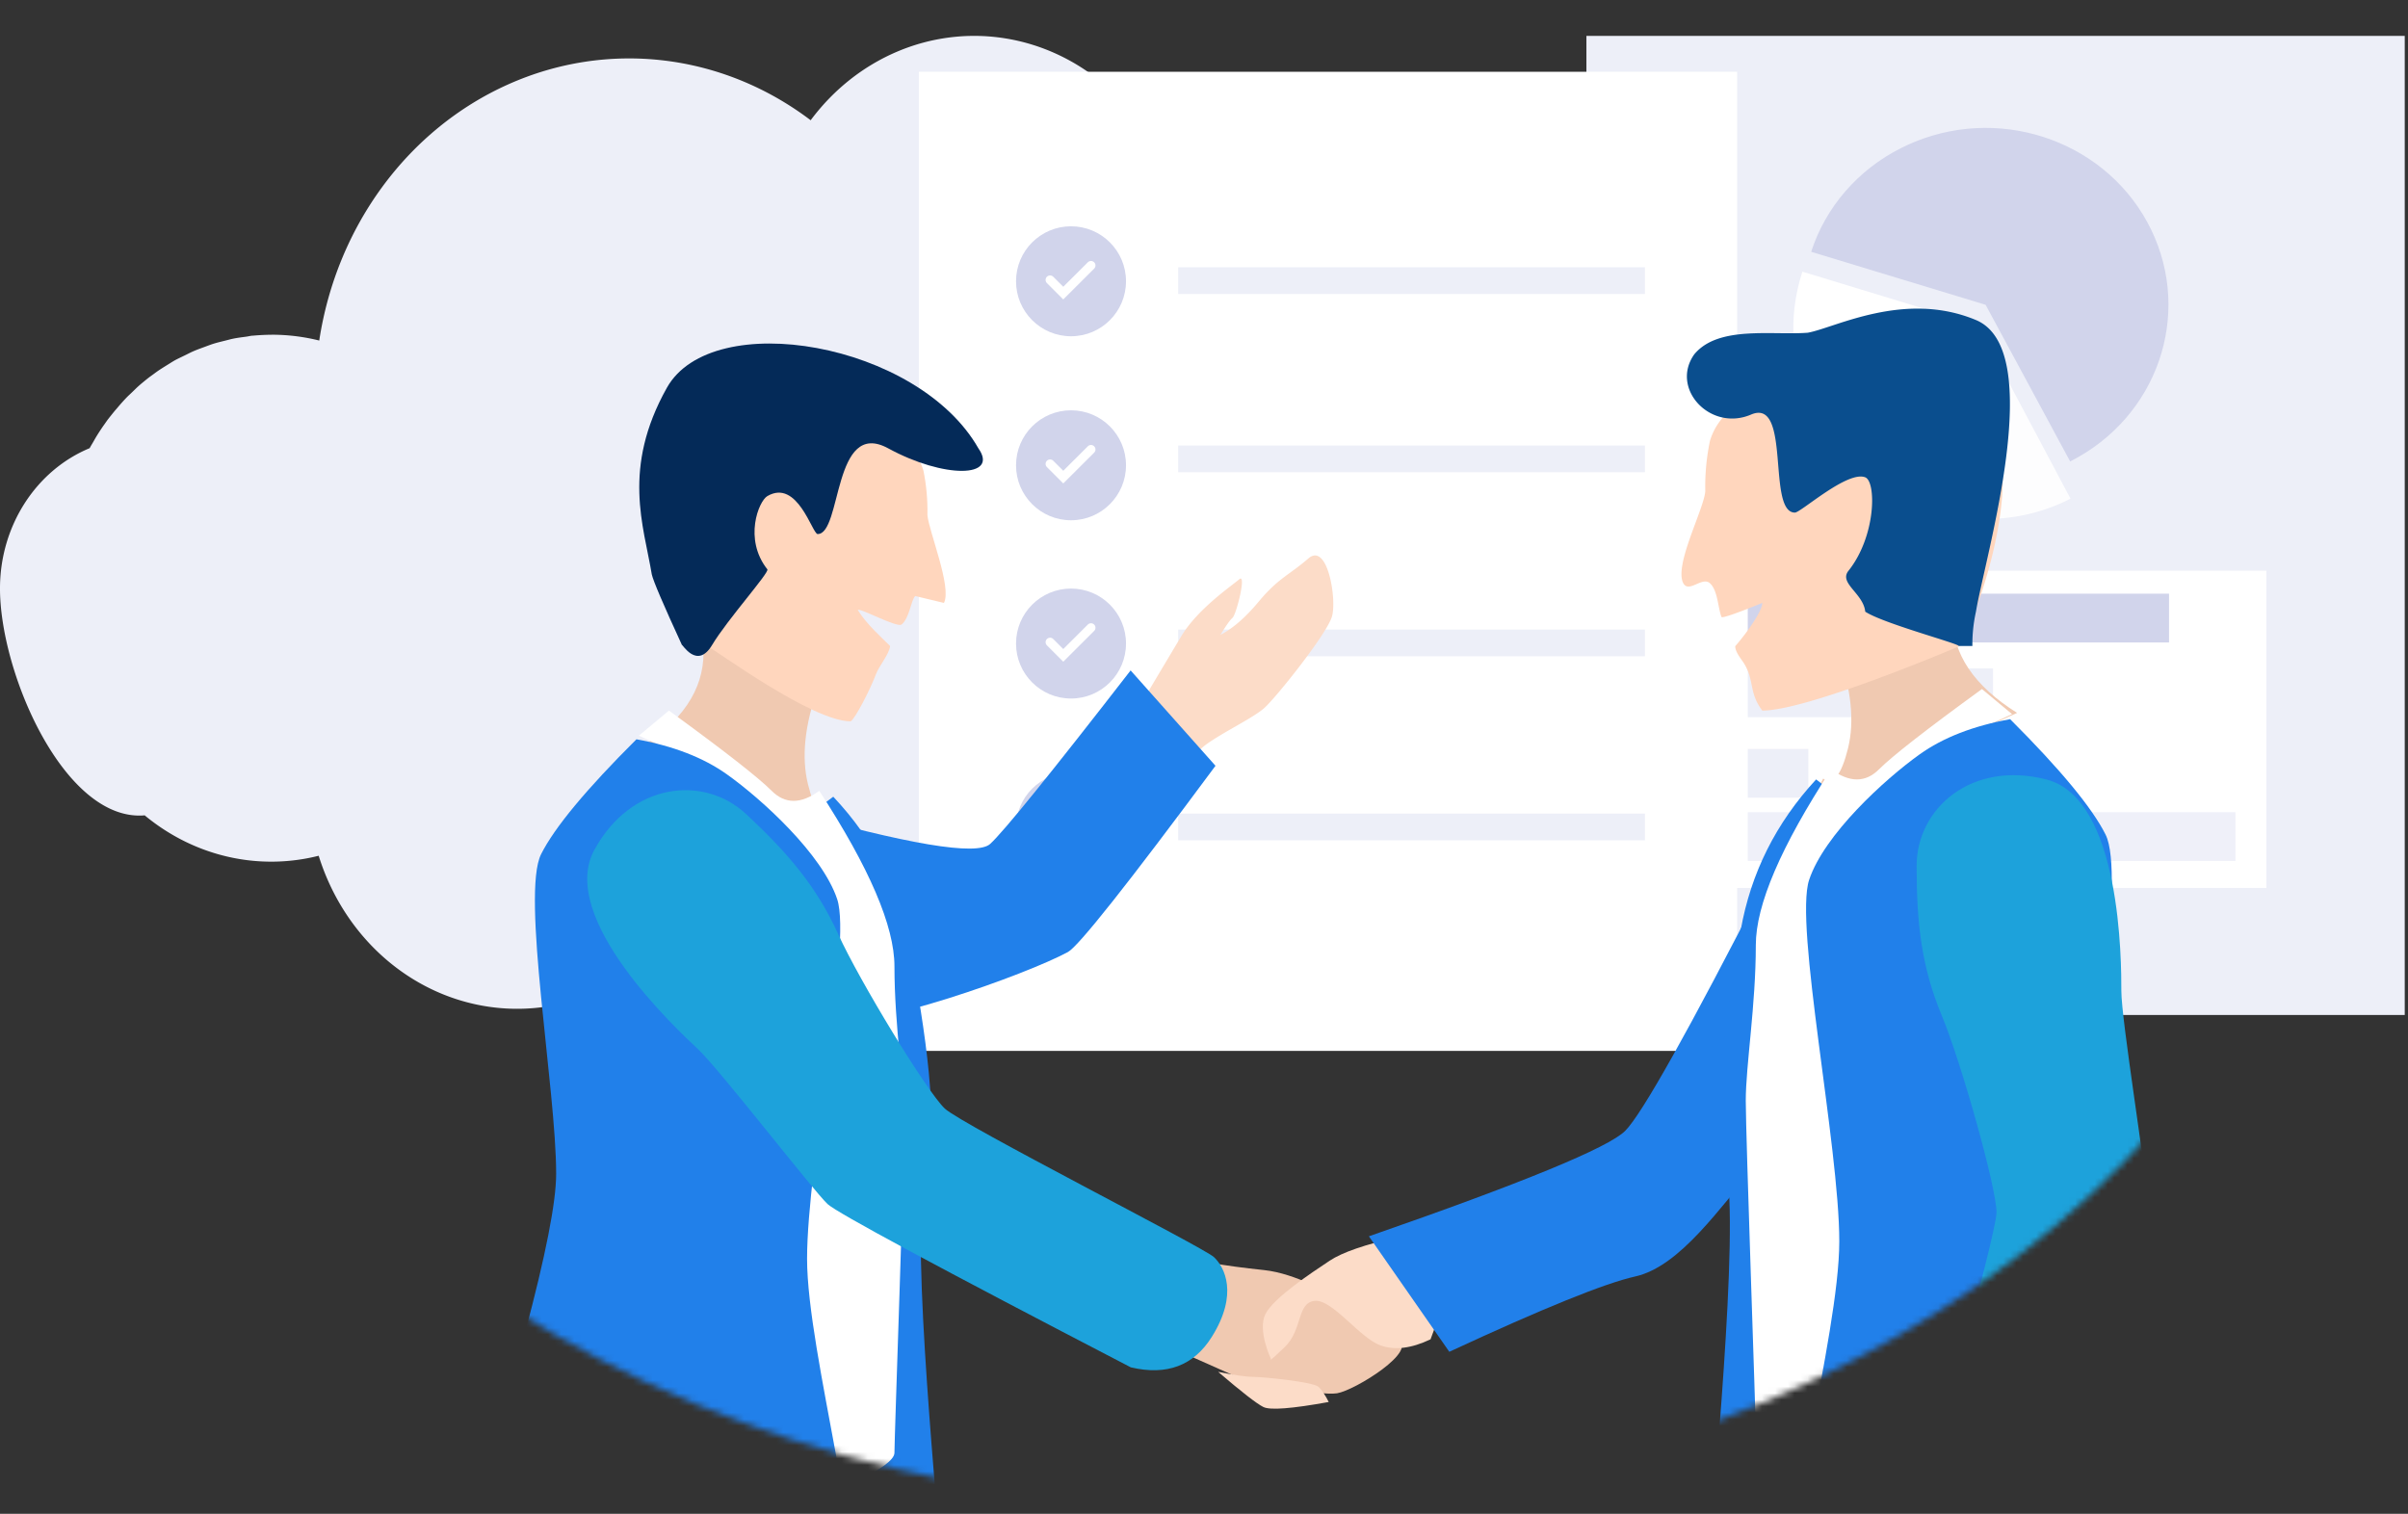 <svg xmlns="http://www.w3.org/2000/svg" xmlns:xlink="http://www.w3.org/1999/xlink" width="369" height="232" viewBox="0 0 369 232">
    <rect x="0" y="0" width="369" height="232" fill="#333333" stroke="none"/>
    <defs>
        <path id="a" d="M171.6 231c94.772 0 171.6-59.098 171.6-132S257.95-40.7 177.1 32.45C117.15-1.65 0 26.098 0 99s76.828 132 171.6 132z"/>
    </defs>
    <g fill="none" fill-rule="evenodd">
        <path fill="#EDEFF8" fill-rule="nonzero" d="M237.785 72.81a33.294 33.294 0 0 0-.838-2.053 42.235 42.235 0 0 0-1-2.059 46.496 46.496 0 0 0-1.12-1.975c-.536-.848-.856-1.38-1.242-1.891-.635-.869-.988-1.345-1.354-1.794-.131-.16-.269-.315-.406-.476-.347-.413-.7-.826-1.066-1.226-.177-.189-.36-.364-.537-.553-.34-.357-.654-.7-1.04-1.05-.222-.21-.458-.407-.687-.617-.327-.294-.654-.595-.994-.875-.34-.28-.582-.449-.87-.7a11.514 11.514 0 0 0-.91-.701c-.313-.224-.758-.512-1.144-.764-.242-.16-.484-.329-.733-.483a31.622 31.622 0 0 0-1.963-1.107c-3.13-16.815-16.84-28.979-32.853-29.152-.872 0-1.744.026-2.617.077a31.587 31.587 0 0 0-5.017.77c-.816.192-1.62.426-2.414.701-4.291-11.286-13.85-19.29-25.115-21.03-11.265-1.74-22.546 3.047-29.64 12.576-13.548-10.27-31.083-12.34-46.395-5.475-15.312 6.864-26.238 21.694-28.909 39.236a30.094 30.094 0 0 0-6.908-.89c-1.08 0-2.146.042-3.2.14-.359 0-.7.105-1.059.154-.687.092-1.38.176-2.054.316-.419.084-.83.21-1.243.308-.589.147-1.184.287-1.766.47-.439.14-.87.307-1.309.468-.53.197-1.066.386-1.583.603-.517.217-.883.413-1.308.623-.425.21-.962.462-1.433.7-.47.239-.876.512-1.308.778-.432.266-.87.54-1.309.827-.438.287-.857.616-1.308.938-.451.322-.772.596-1.151.904-.38.308-.838.7-1.243 1.1-.406.399-.655.637-1.008.966-.353.33-.804.826-1.19 1.26-.386.435-.59.701-.87 1.01-.386.462-.76.938-1.126 1.4-.248.336-.49.7-.732 1.03-.36.525-.707 1.05-1.04 1.597-.203.336-.4.7-.596 1.03-.196.329-.3.504-.438.763C5.52 72.099.079 80.533 0 89.97c-.111 12.734 9.4 34.902 21.261 35.021.308 0 .602 0 .903-.042 7.561 6.27 17.362 8.548 26.671 6.2 3.674 11.784 13.01 20.523 24.408 22.847 11.399 2.325 23.08-2.128 30.544-11.64 6.177 8.181 15.519 12.878 25.345 12.741 9.826-.137 19.05-5.091 25.027-13.442a19.29 19.29 0 0 0 6.058-.19c1.957.437 3.948.672 5.946.701 10.498.104 20.378-5.301 26.45-14.47 9.777 5.675 21.61 5.492 31.23-.484a20.024 20.024 0 0 0 9.813 2.71c11.775.12 21.431-21.79 21.542-34.44.09-11.075-7.247-20.627-17.414-22.673z"/>
        <path fill="#EDEFF8" d="M243.1 5.5h125.4v150.054H243.1z"/>
        <path fill="#FFF" fill-rule="nonzero" d="M323.331 87.46H265.177v48.62H347.306V87.46z"/>
        <path fill="#EDEFF8" fill-rule="nonzero" d="M279.09 124.474h-11.263v7.473h74.725v-7.473z" opacity=".9"/>
        <path fill="#EDEFF8" fill-rule="nonzero" d="M274.774 114.78h-6.947v7.472h9.282v-7.472zM270.458 102.442h-2.631v7.472H305.41v-7.472z"/>
        <path fill="#D1D4EB" fill-rule="nonzero" d="M323.703 90.985h-55.876V98.458h64.554v-7.473z"/>
        <g fill-rule="nonzero">
            <path fill="#FFF" d="M302.268 49.564l-1.465 4.005-6.98 21.553c-14.9-4.537-22.303-19.043-17.626-33.49l23.68 7.216 2.39.716z"/>
            <path fill="#FFF" d="M317.28 76.42a28.154 28.154 0 0 1-21.194 1.846l7.4-23.15.937-2.908L317.28 76.42z" opacity=".9"/>
            <path fill="#D1D4EB" d="M317.224 70.708l-12.95-23.993-3.241-.99-23.492-7.135c2.221-6.862 7.18-12.584 13.776-15.897.725-.365 1.45-.702 2.175-.99 13.84-5.6 29.784.352 36.15 13.496s.893 28.808-12.411 35.516l-.007-.007z"/>
        </g>
        <g>
            <path fill="#FFF" d="M140.8 11h125.4v150.054H140.8z"/>
            <path fill="#EDEFF8" fill-rule="nonzero" d="M180.54 40.963h71.53v4.092h-71.53zM180.54 68.283h71.53v4.092h-71.53zM180.54 96.484h71.53v4.092h-71.53zM180.54 124.686h71.53v4.092h-71.53z"/>
            <g transform="translate(155.696 34.68)">
                <circle cx="8.426" cy="8.426" r="8.426" fill="#D1D4EB"/>
                <path stroke="#FFF" stroke-linecap="round" stroke-width="1.373" d="M5.217 8.217l2.022 2.021 4.249-4.237"/>
            </g>
            <g transform="translate(155.696 62.88)">
                <circle cx="8.426" cy="8.426" r="8.426" fill="#D1D4EB"/>
                <path stroke="#FFF" stroke-linecap="round" stroke-width="1.373" d="M5.217 8.217l2.022 2.021 4.249-4.237"/>
            </g>
            <g transform="translate(155.696 90.2)">
                <circle cx="8.426" cy="8.426" r="8.426" fill="#D1D4EB"/>
                <path stroke="#FFF" stroke-linecap="round" stroke-width="1.373" d="M5.217 8.217l2.022 2.021 4.249-4.237"/>
            </g>
            <g transform="translate(155.696 118.402)">
                <circle cx="8.426" cy="8.426" r="8.426" fill="#D1D4EB"/>
                <path stroke="#FFF" stroke-linecap="round" stroke-width="1.373" d="M5.217 8.217l2.022 2.021 4.249-4.237"/>
            </g>
        </g>
        <g transform="translate(16.5)">
            <mask id="b" fill="#fff">
                <use xlink:href="#a"/>
            </mask>
            <g mask="url(#b)">
                <path fill="#FCDCC8" d="M154.568 114.222a4551.398 4551.398 0 0 1 9.956-16.727c2.52-4.198 7.704-7.7 8.875-8.718 1.172-1.019-.445 5.402-1.031 5.911-.39.34-1.006 1.21-1.847 2.608 1.893-.977 3.846-2.674 5.858-5.092 3.018-3.626 4.686-4.073 7.615-6.62 2.929-2.545 4.38 6.223 3.617 8.893-.764 2.67-8.647 12.532-10.404 14.06-1.758 1.527-6.042 3.539-8.817 5.514-2.776 1.974-7.016 8.63-8.442 6.99-1.046-1.203-2.84-3.476-5.38-6.82z"/>
                <path fill="#F0C9B1" d="M265.166 99.956c2.032 5.682 2.54 10.59 1.524 14.721-1.016 4.133-2.286 5.682-3.81 4.649-1.44 2.583-1.44 3.874 0 3.874 2.159 0 8.382-3.874 12.955-6.198 3.048-1.55 8.636-4.133 16.765-7.748-6.605-4.132-9.907-9.04-9.907-14.721 0-5.682-5.842-3.874-17.527 5.423z"/>
                <path fill="#FFD6BD" fill-rule="nonzero" d="M249.404 62.34c-1.845 1.204-3.216 3.053-3.87 5.215a34.223 34.223 0 0 0-.718 7.746c-.223 2.788-4.817 11.34-3.366 14.089.868 1.549 2.895-1.085 4.085 0 1.19 1.084 1.215 3.717 1.76 5.163.13.376 6.255-2.153 6.255-2.153 0 1.194-2.2 4.4-4.146 6.633 0 .943.972 2.01 1.396 2.717 1.573 2.623.676 4.4 2.75 7.15 6.894 0 28.789-9.254 30.2-9.867.93-.597 12.138-27.248 3.234-36.693-8.32-8.824-36.732-.521-37.58 0z"/>
                <path fill="#0A4E8E" fill-rule="nonzero" d="M285.746 99h-2.088c-.018-.368-11.639-3.474-14.331-5.26-.279-2.792-4.083-4.363-2.577-6.252 4.272-5.358 4.272-13.682 2.577-14.338-2.734-1.058-9.793 5.344-10.77 5.408-4.35.008-.52-17.677-6.734-15.021-6.212 2.656-12.425-3.971-8.698-9.231 3.678-4.445 11.855-2.893 17.396-3.314 4.153-.74 14.812-6.523 25.772-1.946 10.959 4.576 1.442 36.094 0 44.694a23.243 23.243 0 0 0-.547 5.26z"/>
                <path fill="#F0C9B1" d="M108.834 105.456c-2.032 5.682-2.54 10.59-1.524 14.721 1.016 4.133 2.286 5.682 3.81 4.649 1.44 2.583 1.44 3.874 0 3.874-2.159 0-8.382-3.874-12.955-6.198-3.048-1.55-8.636-4.133-16.765-7.748 6.605-4.132 9.907-9.04 9.907-14.721 0-5.682 5.842-3.874 17.527 5.423z"/>
                <path fill="#2180EA" d="M103.616 124.045c19.03 5.384 29.567 7.148 31.613 5.293 2.046-1.856 9.221-10.72 21.526-26.593l13.006 14.614c-13.454 18.15-20.993 27.664-22.615 28.543-6.219 3.37-29.916 11.933-38 10.819-5.388-.742-7.232-11.634-5.53-32.676z"/>
                <path fill="#2180EA" d="M111.187 122.1c6.252 6.636 10.16 14.294 11.724 22.972 2.344 13.018 4.689 26.801 2.344 35.99-2.344 9.19 2.345 53.603 2.345 58.197 0 4.595 0 16.08-2.345 16.08-2.344 0-14.85 5.361-16.413 5.361h-5.47l-2.346-6.892v-19.143L97.9 132.055l13.287-9.955z"/>
                <path fill="#0A4E8E" d="M114.594 225.621l22.807 80.413 2.299 98.294c-14.494 3.592-21.741 4.619-21.741 3.08 0-2.31-5.808-76.716-5.808-84.022-2.881-11.869-11.298-28.612-25.251-50.23l9.774-52.056 17.92 4.521z"/>
                <path fill="#0A4E8E" d="M108.9 221.1l-6.924 93.698-15.076 73.73c-12.005 2.048-19.29 3.072-21.855 3.072-1.614 0 10.771-76.994 10.771-86.978-2.564-11.264-5.642-39.105-9.232-83.522H108.9z"/>
                <path fill="#FFF" d="M86.008 108.9c8.447 6.149 13.694 10.248 15.742 12.297 2.048 2.05 4.48 2.05 7.295 0 7.68 11.785 11.52 20.752 11.52 26.901 0 9.223 1.535 18.446 1.535 23.826 0 5.38-1.536 48.422-1.536 50.727 0 2.306-9.983 6.149-9.983 6.149h-1.536c-2.125-20.346-2.637-35.718-1.536-46.115 3.094-29.207 3.195-41.964 1.536-46.116-4.607-11.529-13.054-16.909-16.126-18.446-2.048-1.025-5.888-2.818-11.519-5.38l4.608-3.843z"/>
                <path fill="#2180EA" d="M81.029 113.3c-7.69 7.655-12.56 13.523-14.611 17.606-3.076 6.123 2.307 35.976 2.307 48.99 0 8.675-6.408 32.66-19.225 71.953 15.893 6.634 25.377 9.951 28.453 9.951 4.614 0 32.768-4.593 35.844-13.013 3.076-8.42-6.622-41.335-6.622-55.879 0-14.544 6.92-48.224 4.613-55.113-2.306-6.89-11.534-15.31-16.917-19.137-3.589-2.551-8.203-4.337-13.842-5.358z"/>
                <path fill="#F0C9B1" d="M169.2 193.562c2.098.382 4.772.744 8.022 1.086 4.875.514 10.246 3.734 11.666 4.366 1.42.632 5.151 4.69 8.7 6.27 3.55 1.58-6.457 7.808-9.203 8.243-2.745.435-13.677-1.768-15.807-2.717l-9.228-4.108 5.85-13.14z"/>
                <path fill="#1DA2DB" d="M74.57 130.268c5.673-10.404 16.802-11.536 23.268-5.506 6.466 6.03 10.794 11.112 14.095 18.375 3.3 7.263 13.658 24.245 16.352 26.758 2.694 2.512 39.62 21.252 41.236 22.759 1.617 1.507 3.806 5.642-.335 12.243-2.76 4.4-6.894 5.952-12.4 4.655-29.546-15.346-45.038-23.69-46.475-25.03-2.156-2.009-16.627-20.735-19.86-23.75-3.233-3.015-21.554-20.1-15.88-30.504z"/>
                <g fill-rule="nonzero">
                    <path fill="#FFD6BD" d="M121.674 67.497c1.586 1.061 2.765 2.692 3.327 4.598.458 2.242.665 4.534.618 6.829.192 2.458 3.779 11.052 2.531 13.476l-4.4-1.054c-.658.615-.846 3.31-2.076 4.354-.682.58-6.557-2.655-6.724-2.2 1.362 2.2 3.85 4.4 4.95 5.5-.148 1.314-1.686 3.007-2.2 4.4-.79 2.138-3.157 6.78-3.85 7.15-5.928 0-20.787-11.01-22-11.55-.8-.527-10.144-23.176-2.488-31.503 7.153-7.78 31.583-.46 32.312 0z"/>
                    <path fill="#042A58" d="M88 98.851c.012-.23 2.31 3.865 4.62 0s8.828-11.141 8.47-11.594c-3.666-4.638-1.33-10.456 0-11.23 4.62-2.684 6.862 5.763 7.7 5.819 3.732.007 2.31-17.778 10.822-13.134 8.511 4.644 17.016 4.553 13.818 0-9.24-16.239-40.81-21.65-47.74-9.282-6.93 12.367-3.547 21.157-2.31 28.6.218.994 1.758 4.602 4.62 10.821z"/>
                </g>
                <path fill="#FCDCC8" d="M197.687 189.597c-5.033 1.135-8.506 2.336-10.419 3.605-2.87 1.903-8.608 5.708-9.855 8.187-1.248 2.479.844 6.873.844 6.873s-.67.858 2.105-1.809c2.776-2.666 1.843-6.753 4.56-7.087 2.718-.334 6.904 5.68 10.148 6.832 2.163.768 4.711.455 7.643-.939 1.45-3.706 1.889-6.452 1.316-8.239-.574-1.787-2.688-4.261-6.342-7.423z"/>
                <path fill="#2180EA" d="M254.1 134.839c-11.807 23.083-18.993 35.907-21.56 38.472-2.567 2.565-15.657 7.951-39.27 16.158l12.32 17.698c14.373-6.669 23.87-10.516 28.49-11.542 6.93-1.539 13.09-10.772 18.48-16.928 3.593-4.103 4.107-18.723 1.54-43.858z"/>
                <path fill="#2180EA" d="M261.8 119.45c-6.16 6.669-10.01 14.363-11.55 23.083-2.31 13.08-4.62 26.93-2.31 36.164 2.31 9.234-2.31 53.861-2.31 58.478 0 4.617 0 16.158 2.31 16.158s14.63 5.386 16.17 5.386h5.39l2.31-6.925v-19.236l3.08-103.105-13.09-10.003z"/>
                <path fill="#0A4E8E" d="M258.977 221.935l-22.617 71.07V382.6h17.77s7.27-67.802 7.27-74.259c2.856-10.49 11.203-25.288 25.04-44.394l-9.693-46.008-17.77 3.996z"/>
                <path fill="#0A4E8E" d="M264.11 217.939l6.93 93.872 13.86 86.947c12.32 1.54 19.507 1.54 21.56 0 1.586-1.188-9.24-87.14-9.24-97.142 2.567-11.285 5.647-39.178 9.24-83.677h-42.35z"/>
                <path fill="#FFF" d="M287.21 105.6c-8.47 6.156-13.732 10.26-15.785 12.311-2.053 2.052-4.492 2.052-7.315 0-7.7 11.798-11.55 20.775-11.55 26.93 0 9.234-1.54 18.467-1.54 23.853 0 5.387 1.54 48.475 1.54 50.784 0 2.308 10.01 6.155 10.01 6.155h1.54c2.13-20.368 2.644-35.757 1.54-46.166-3.101-29.24-3.204-42.01-1.54-46.167 4.62-11.542 13.09-16.928 16.17-18.467 2.053-1.026 5.903-2.821 11.55-5.386l-4.62-3.847z"/>
                <path fill="#2180EA" d="M291.531 110.217c7.7 7.694 12.577 13.593 14.63 17.697 3.08 6.155-2.31 36.164-2.31 49.244 0 8.72 6.417 32.83 19.25 72.328-15.913 6.669-25.41 10.003-28.49 10.003-4.62 0-32.811-4.617-35.891-13.08-3.08-8.465 6.631-41.55 6.631-56.17 0-14.62-6.93-48.475-4.62-55.4 2.31-6.925 11.55-15.389 16.94-19.236 3.594-2.565 8.214-4.36 13.86-5.386z"/>
                <path fill="#FCDCC8" d="M170.17 210.244c2.567.513 4.363.77 5.39.77 1.54 0 9.24.77 10.01 1.539.513.513 1.027 1.282 1.54 2.308-5.647 1.026-8.983 1.283-10.01.77-1.027-.513-3.337-2.309-6.93-5.387z"/>
                <path fill="#1DA2DB" d="M297.096 119.46c-11.479-2.947-19.896 4.42-19.896 13.262 0 8.841.765 15.472 3.826 22.84s8.417 26.524 8.417 30.208c0 3.684-11.478 43.47-11.478 45.68 0 2.21 1.53 6.63 9.183 8.104 5.101.983 9.055-.982 11.86-5.894 8.928-32.075 13.392-49.095 13.392-51.06 0-2.946-3.826-26.301-3.826-30.722 0-4.42 0-29.47-11.478-32.418z"/>
            </g>
        </g>
    </g>
</svg>
